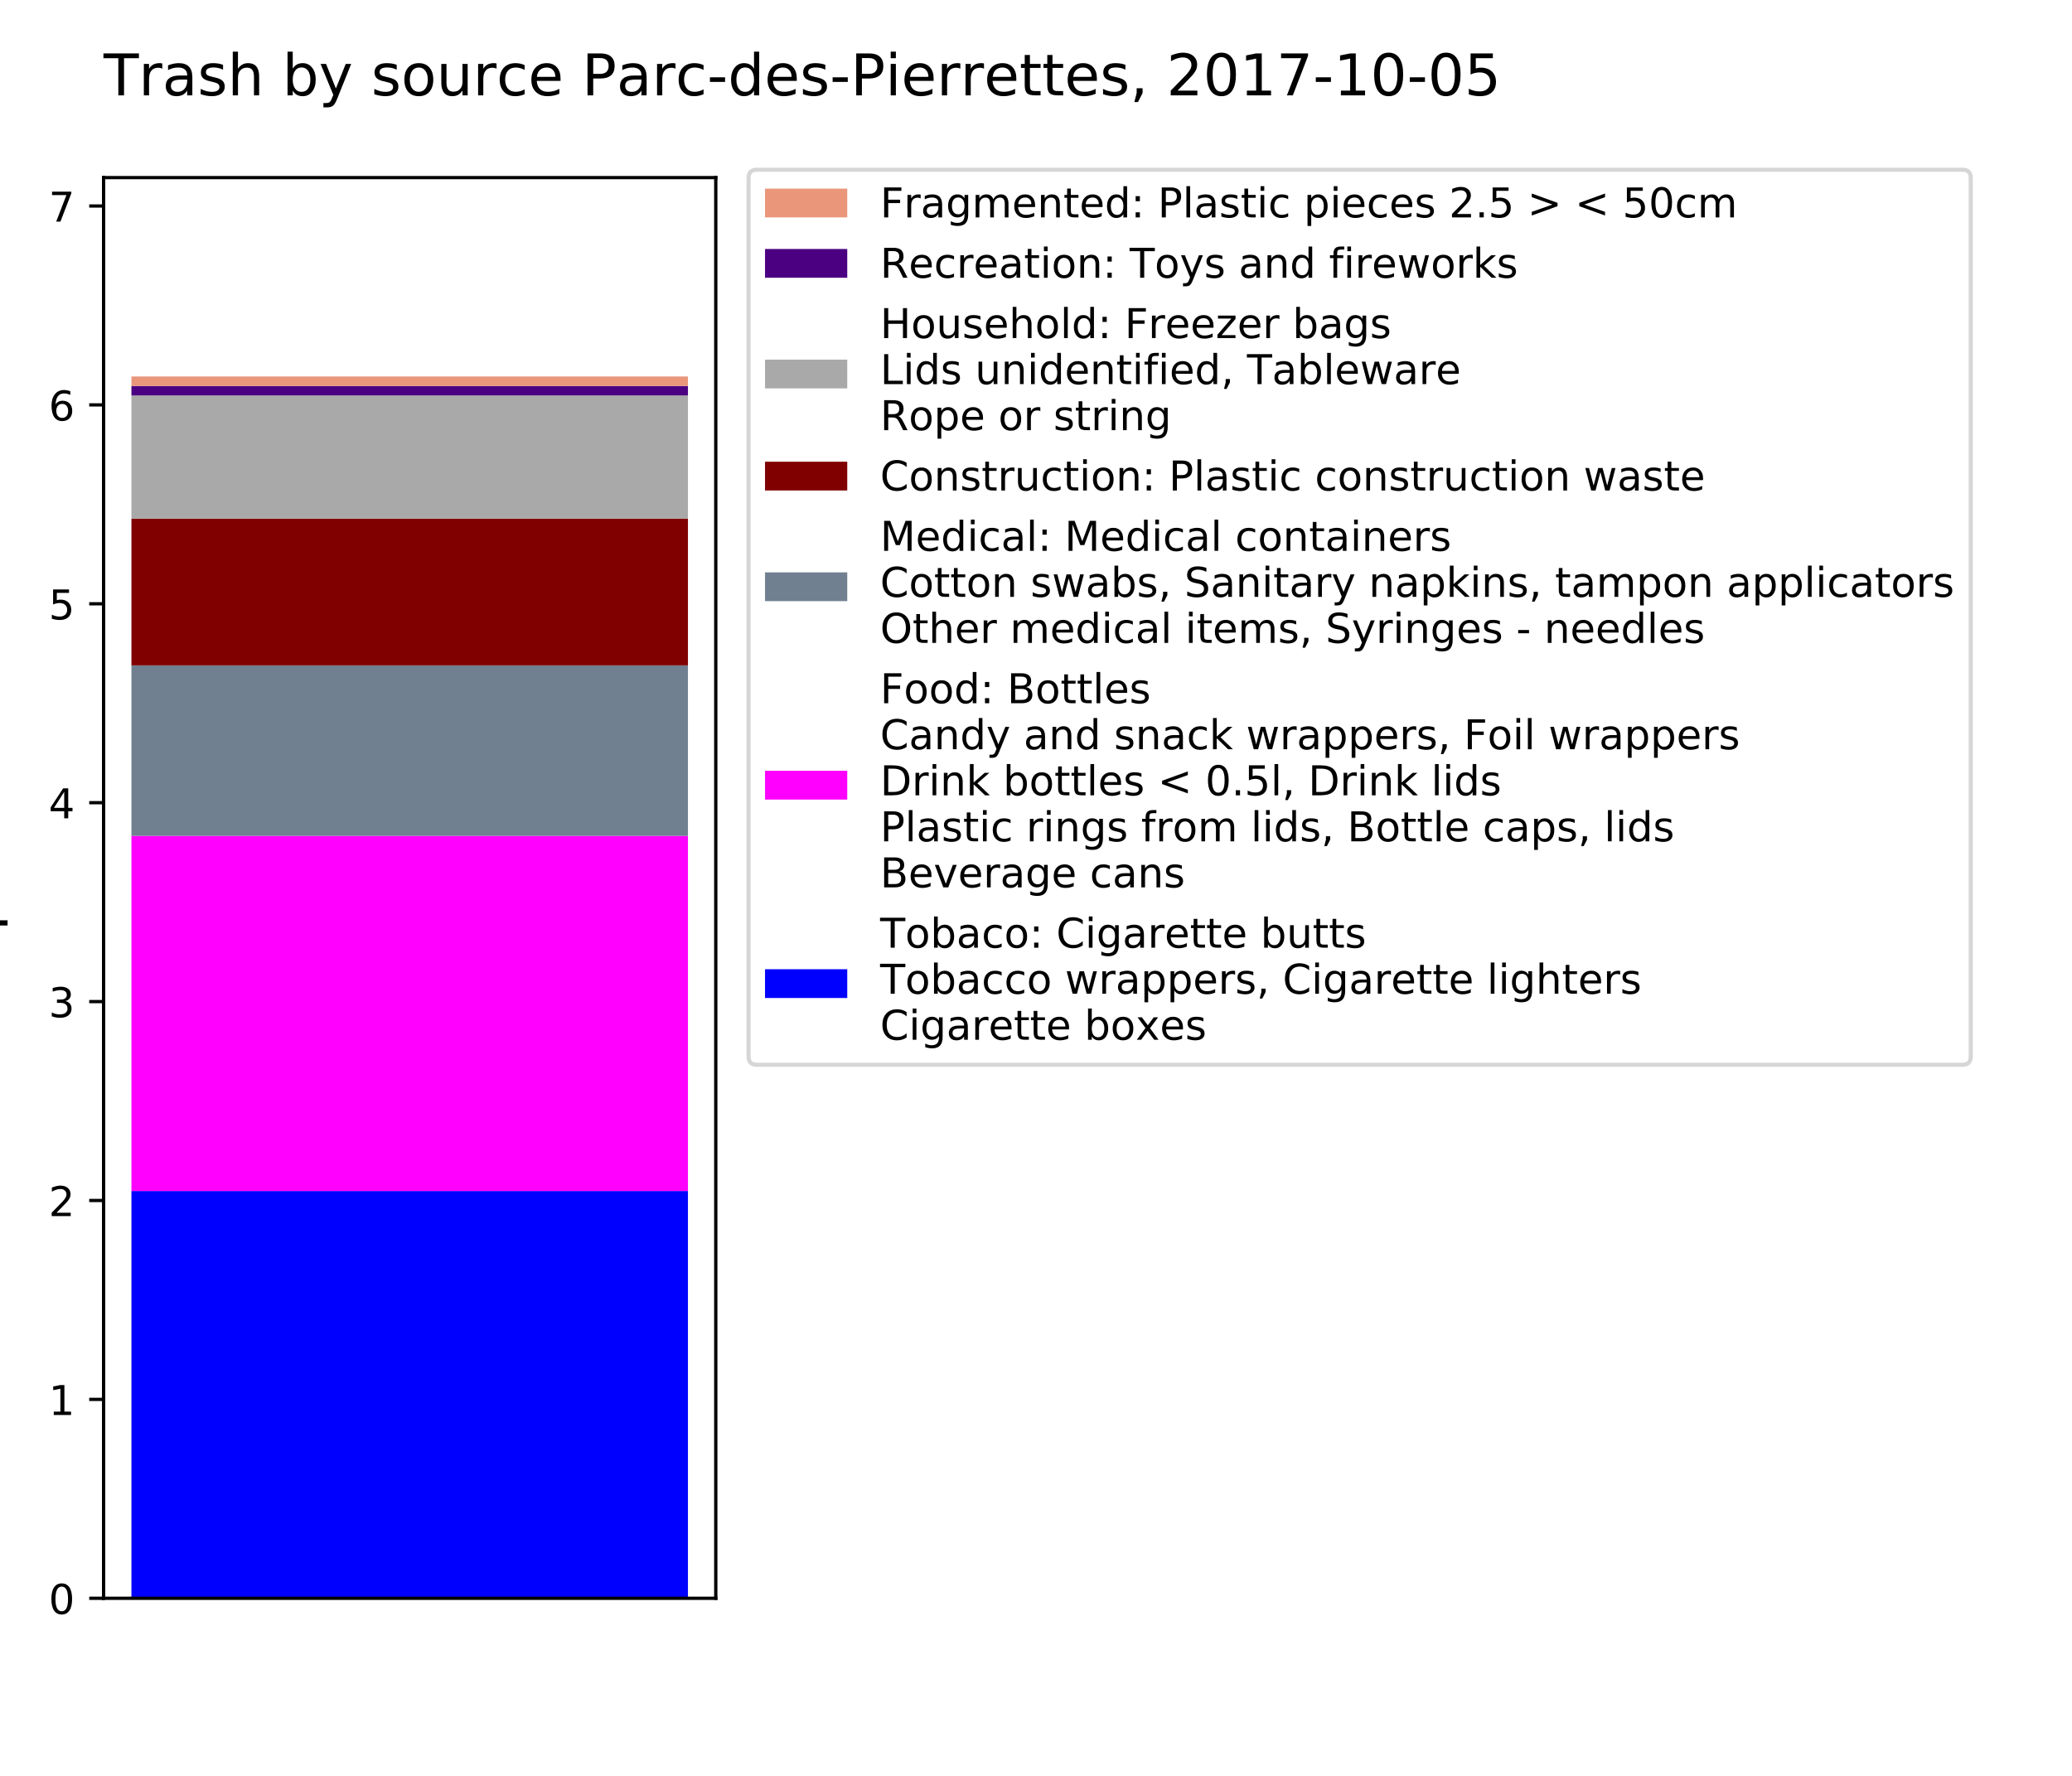 <?xml version="1.0" encoding="utf-8" standalone="no"?>
<!DOCTYPE svg PUBLIC "-//W3C//DTD SVG 1.1//EN"
  "http://www.w3.org/Graphics/SVG/1.1/DTD/svg11.dtd">
<!-- Created with matplotlib (https://matplotlib.org/) -->
<svg height="432pt" version="1.1" viewBox="0 0 504 432" width="504pt" xmlns="http://www.w3.org/2000/svg" xmlns:xlink="http://www.w3.org/1999/xlink">
 <defs>
  <style type="text/css">
*{stroke-linecap:butt;stroke-linejoin:round;}
  </style>
 </defs>
 <g id="figure_1">
  <g id="patch_1">
   <path d="M 0 432 
L 504 432 
L 504 0 
L 0 0 
z
" style="fill:#ffffff;"/>
  </g>
  <g id="axes_1">
   <g id="patch_2">
    <path d="M 25.2 388.8 
L 174.109 388.8 
L 174.109 43.2 
L 25.2 43.2 
z
" style="fill:#ffffff;"/>
   </g>
   <g id="patch_3">
    <path clip-path="url(#pca132f58e8)" d="M 31.969 388.8 
L 167.34 388.8 
L 167.34 289.728 
L 31.969 289.728 
z
" style="fill:#0000ff;"/>
   </g>
   <g id="patch_4">
    <path clip-path="url(#pca132f58e8)" d="M 31.969 289.728 
L 167.34 289.728 
L 167.34 203.328 
L 31.969 203.328 
z
" style="fill:#ff00ff;"/>
   </g>
   <g id="patch_5">
    <path clip-path="url(#pca132f58e8)" d="M 31.969 203.328 
L 167.34 203.328 
L 167.34 161.856 
L 31.969 161.856 
z
" style="fill:#708090;"/>
   </g>
   <g id="patch_6">
    <path clip-path="url(#pca132f58e8)" d="M 31.969 161.856 
L 167.34 161.856 
L 167.34 126.144 
L 31.969 126.144 
z
" style="fill:#800000;"/>
   </g>
   <g id="patch_7">
    <path clip-path="url(#pca132f58e8)" d="M 31.969 126.144 
L 167.34 126.144 
L 167.34 96.192 
L 31.969 96.192 
z
" style="fill:#a9a9a9;"/>
   </g>
   <g id="patch_8">
    <path clip-path="url(#pca132f58e8)" d="M 31.969 96.192 
L 167.34 96.192 
L 167.34 93.888 
L 31.969 93.888 
z
" style="fill:#4b0082;"/>
   </g>
   <g id="patch_9">
    <path clip-path="url(#pca132f58e8)" d="M 31.969 93.888 
L 167.34 93.888 
L 167.34 91.584 
L 31.969 91.584 
z
" style="fill:#e9967a;"/>
   </g>
   <g id="matplotlib.axis_1"/>
   <g id="matplotlib.axis_2">
    <g id="ytick_1">
     <g id="line2d_1">
      <defs>
       <path d="M 0 0 
L -3.5 0 
" id="m0d65e3868b" style="stroke:#000000;stroke-width:0.8;"/>
      </defs>
      <g>
       <use style="stroke:#000000;stroke-width:0.8;" x="25.2" xlink:href="#m0d65e3868b" y="388.8"/>
      </g>
     </g>
     <g id="text_1">
      <!-- 0 -->
      <defs>
       <path d="M 31.781 66.406 
Q 24.172 66.406 20.328 58.906 
Q 16.5 51.422 16.5 36.375 
Q 16.5 21.391 20.328 13.891 
Q 24.172 6.391 31.781 6.391 
Q 39.453 6.391 43.281 13.891 
Q 47.125 21.391 47.125 36.375 
Q 47.125 51.422 43.281 58.906 
Q 39.453 66.406 31.781 66.406 
z
M 31.781 74.219 
Q 44.047 74.219 50.516 64.516 
Q 56.984 54.828 56.984 36.375 
Q 56.984 17.969 50.516 8.266 
Q 44.047 -1.422 31.781 -1.422 
Q 19.531 -1.422 13.062 8.266 
Q 6.594 17.969 6.594 36.375 
Q 6.594 54.828 13.062 64.516 
Q 19.531 74.219 31.781 74.219 
z
" id="DejaVuSans-48"/>
      </defs>
      <g transform="translate(11.838 392.599)scale(0.1 -0.1)">
       <use xlink:href="#DejaVuSans-48"/>
      </g>
     </g>
    </g>
    <g id="ytick_2">
     <g id="line2d_2">
      <g>
       <use style="stroke:#000000;stroke-width:0.8;" x="25.2" xlink:href="#m0d65e3868b" y="340.416"/>
      </g>
     </g>
     <g id="text_2">
      <!-- 1 -->
      <defs>
       <path d="M 12.406 8.297 
L 28.516 8.297 
L 28.516 63.922 
L 10.984 60.406 
L 10.984 69.391 
L 28.422 72.906 
L 38.281 72.906 
L 38.281 8.297 
L 54.391 8.297 
L 54.391 0 
L 12.406 0 
z
" id="DejaVuSans-49"/>
      </defs>
      <g transform="translate(11.838 344.215)scale(0.1 -0.1)">
       <use xlink:href="#DejaVuSans-49"/>
      </g>
     </g>
    </g>
    <g id="ytick_3">
     <g id="line2d_3">
      <g>
       <use style="stroke:#000000;stroke-width:0.8;" x="25.2" xlink:href="#m0d65e3868b" y="292.032"/>
      </g>
     </g>
     <g id="text_3">
      <!-- 2 -->
      <defs>
       <path d="M 19.188 8.297 
L 53.609 8.297 
L 53.609 0 
L 7.328 0 
L 7.328 8.297 
Q 12.938 14.109 22.625 23.891 
Q 32.328 33.688 34.812 36.531 
Q 39.547 41.844 41.422 45.531 
Q 43.312 49.219 43.312 52.781 
Q 43.312 58.594 39.234 62.25 
Q 35.156 65.922 28.609 65.922 
Q 23.969 65.922 18.812 64.312 
Q 13.672 62.703 7.812 59.422 
L 7.812 69.391 
Q 13.766 71.781 18.938 73 
Q 24.125 74.219 28.422 74.219 
Q 39.75 74.219 46.484 68.547 
Q 53.219 62.891 53.219 53.422 
Q 53.219 48.922 51.531 44.891 
Q 49.859 40.875 45.406 35.406 
Q 44.188 33.984 37.641 27.219 
Q 31.109 20.453 19.188 8.297 
z
" id="DejaVuSans-50"/>
      </defs>
      <g transform="translate(11.838 295.831)scale(0.1 -0.1)">
       <use xlink:href="#DejaVuSans-50"/>
      </g>
     </g>
    </g>
    <g id="ytick_4">
     <g id="line2d_4">
      <g>
       <use style="stroke:#000000;stroke-width:0.8;" x="25.2" xlink:href="#m0d65e3868b" y="243.648"/>
      </g>
     </g>
     <g id="text_4">
      <!-- 3 -->
      <defs>
       <path d="M 40.578 39.312 
Q 47.656 37.797 51.625 33 
Q 55.609 28.219 55.609 21.188 
Q 55.609 10.406 48.188 4.484 
Q 40.766 -1.422 27.094 -1.422 
Q 22.516 -1.422 17.656 -0.516 
Q 12.797 0.391 7.625 2.203 
L 7.625 11.719 
Q 11.719 9.328 16.594 8.109 
Q 21.484 6.891 26.812 6.891 
Q 36.078 6.891 40.938 10.547 
Q 45.797 14.203 45.797 21.188 
Q 45.797 27.641 41.281 31.266 
Q 36.766 34.906 28.719 34.906 
L 20.219 34.906 
L 20.219 43.016 
L 29.109 43.016 
Q 36.375 43.016 40.234 45.922 
Q 44.094 48.828 44.094 54.297 
Q 44.094 59.906 40.109 62.906 
Q 36.141 65.922 28.719 65.922 
Q 24.656 65.922 20.016 65.031 
Q 15.375 64.156 9.812 62.312 
L 9.812 71.094 
Q 15.438 72.656 20.344 73.438 
Q 25.25 74.219 29.594 74.219 
Q 40.828 74.219 47.359 69.109 
Q 53.906 64.016 53.906 55.328 
Q 53.906 49.266 50.438 45.094 
Q 46.969 40.922 40.578 39.312 
z
" id="DejaVuSans-51"/>
      </defs>
      <g transform="translate(11.838 247.447)scale(0.1 -0.1)">
       <use xlink:href="#DejaVuSans-51"/>
      </g>
     </g>
    </g>
    <g id="ytick_5">
     <g id="line2d_5">
      <g>
       <use style="stroke:#000000;stroke-width:0.8;" x="25.2" xlink:href="#m0d65e3868b" y="195.264"/>
      </g>
     </g>
     <g id="text_5">
      <!-- 4 -->
      <defs>
       <path d="M 37.797 64.312 
L 12.891 25.391 
L 37.797 25.391 
z
M 35.203 72.906 
L 47.609 72.906 
L 47.609 25.391 
L 58.016 25.391 
L 58.016 17.188 
L 47.609 17.188 
L 47.609 0 
L 37.797 0 
L 37.797 17.188 
L 4.891 17.188 
L 4.891 26.703 
z
" id="DejaVuSans-52"/>
      </defs>
      <g transform="translate(11.838 199.063)scale(0.1 -0.1)">
       <use xlink:href="#DejaVuSans-52"/>
      </g>
     </g>
    </g>
    <g id="ytick_6">
     <g id="line2d_6">
      <g>
       <use style="stroke:#000000;stroke-width:0.8;" x="25.2" xlink:href="#m0d65e3868b" y="146.88"/>
      </g>
     </g>
     <g id="text_6">
      <!-- 5 -->
      <defs>
       <path d="M 10.797 72.906 
L 49.516 72.906 
L 49.516 64.594 
L 19.828 64.594 
L 19.828 46.734 
Q 21.969 47.469 24.109 47.828 
Q 26.266 48.188 28.422 48.188 
Q 40.625 48.188 47.75 41.5 
Q 54.891 34.812 54.891 23.391 
Q 54.891 11.625 47.562 5.094 
Q 40.234 -1.422 26.906 -1.422 
Q 22.312 -1.422 17.547 -0.641 
Q 12.797 0.141 7.719 1.703 
L 7.719 11.625 
Q 12.109 9.234 16.797 8.062 
Q 21.484 6.891 26.703 6.891 
Q 35.156 6.891 40.078 11.328 
Q 45.016 15.766 45.016 23.391 
Q 45.016 31 40.078 35.438 
Q 35.156 39.891 26.703 39.891 
Q 22.75 39.891 18.812 39.016 
Q 14.891 38.141 10.797 36.281 
z
" id="DejaVuSans-53"/>
      </defs>
      <g transform="translate(11.838 150.679)scale(0.1 -0.1)">
       <use xlink:href="#DejaVuSans-53"/>
      </g>
     </g>
    </g>
    <g id="ytick_7">
     <g id="line2d_7">
      <g>
       <use style="stroke:#000000;stroke-width:0.8;" x="25.2" xlink:href="#m0d65e3868b" y="98.496"/>
      </g>
     </g>
     <g id="text_7">
      <!-- 6 -->
      <defs>
       <path d="M 33.016 40.375 
Q 26.375 40.375 22.484 35.828 
Q 18.609 31.297 18.609 23.391 
Q 18.609 15.531 22.484 10.953 
Q 26.375 6.391 33.016 6.391 
Q 39.656 6.391 43.531 10.953 
Q 47.406 15.531 47.406 23.391 
Q 47.406 31.297 43.531 35.828 
Q 39.656 40.375 33.016 40.375 
z
M 52.594 71.297 
L 52.594 62.312 
Q 48.875 64.062 45.094 64.984 
Q 41.312 65.922 37.594 65.922 
Q 27.828 65.922 22.672 59.328 
Q 17.531 52.734 16.797 39.406 
Q 19.672 43.656 24.016 45.922 
Q 28.375 48.188 33.594 48.188 
Q 44.578 48.188 50.953 41.516 
Q 57.328 34.859 57.328 23.391 
Q 57.328 12.156 50.688 5.359 
Q 44.047 -1.422 33.016 -1.422 
Q 20.359 -1.422 13.672 8.266 
Q 6.984 17.969 6.984 36.375 
Q 6.984 53.656 15.188 63.938 
Q 23.391 74.219 37.203 74.219 
Q 40.922 74.219 44.703 73.484 
Q 48.484 72.75 52.594 71.297 
z
" id="DejaVuSans-54"/>
      </defs>
      <g transform="translate(11.838 102.295)scale(0.1 -0.1)">
       <use xlink:href="#DejaVuSans-54"/>
      </g>
     </g>
    </g>
    <g id="ytick_8">
     <g id="line2d_8">
      <g>
       <use style="stroke:#000000;stroke-width:0.8;" x="25.2" xlink:href="#m0d65e3868b" y="50.112"/>
      </g>
     </g>
     <g id="text_8">
      <!-- 7 -->
      <defs>
       <path d="M 8.203 72.906 
L 55.078 72.906 
L 55.078 68.703 
L 28.609 0 
L 18.312 0 
L 43.219 64.594 
L 8.203 64.594 
z
" id="DejaVuSans-55"/>
      </defs>
      <g transform="translate(11.838 53.911)scale(0.1 -0.1)">
       <use xlink:href="#DejaVuSans-55"/>
      </g>
     </g>
    </g>
    <g id="text_9">
     <!-- Pieces per meter -->
     <defs>
      <path d="M 19.672 64.797 
L 19.672 37.406 
L 32.078 37.406 
Q 38.969 37.406 42.719 40.969 
Q 46.484 44.531 46.484 51.125 
Q 46.484 57.672 42.719 61.234 
Q 38.969 64.797 32.078 64.797 
z
M 9.812 72.906 
L 32.078 72.906 
Q 44.344 72.906 50.609 67.359 
Q 56.891 61.812 56.891 51.125 
Q 56.891 40.328 50.609 34.812 
Q 44.344 29.297 32.078 29.297 
L 19.672 29.297 
L 19.672 0 
L 9.812 0 
z
" id="DejaVuSans-80"/>
      <path d="M 9.422 54.688 
L 18.406 54.688 
L 18.406 0 
L 9.422 0 
z
M 9.422 75.984 
L 18.406 75.984 
L 18.406 64.594 
L 9.422 64.594 
z
" id="DejaVuSans-105"/>
      <path d="M 56.203 29.594 
L 56.203 25.203 
L 14.891 25.203 
Q 15.484 15.922 20.484 11.062 
Q 25.484 6.203 34.422 6.203 
Q 39.594 6.203 44.453 7.469 
Q 49.312 8.734 54.109 11.281 
L 54.109 2.781 
Q 49.266 0.734 44.188 -0.344 
Q 39.109 -1.422 33.891 -1.422 
Q 20.797 -1.422 13.156 6.188 
Q 5.516 13.812 5.516 26.812 
Q 5.516 40.234 12.766 48.109 
Q 20.016 56 32.328 56 
Q 43.359 56 49.781 48.891 
Q 56.203 41.797 56.203 29.594 
z
M 47.219 32.234 
Q 47.125 39.594 43.094 43.984 
Q 39.062 48.391 32.422 48.391 
Q 24.906 48.391 20.391 44.141 
Q 15.875 39.891 15.188 32.172 
z
" id="DejaVuSans-101"/>
      <path d="M 48.781 52.594 
L 48.781 44.188 
Q 44.969 46.297 41.141 47.344 
Q 37.312 48.391 33.406 48.391 
Q 24.656 48.391 19.812 42.844 
Q 14.984 37.312 14.984 27.297 
Q 14.984 17.281 19.812 11.734 
Q 24.656 6.203 33.406 6.203 
Q 37.312 6.203 41.141 7.25 
Q 44.969 8.297 48.781 10.406 
L 48.781 2.094 
Q 45.016 0.344 40.984 -0.531 
Q 36.969 -1.422 32.422 -1.422 
Q 20.062 -1.422 12.781 6.344 
Q 5.516 14.109 5.516 27.297 
Q 5.516 40.672 12.859 48.328 
Q 20.219 56 33.016 56 
Q 37.156 56 41.109 55.141 
Q 45.062 54.297 48.781 52.594 
z
" id="DejaVuSans-99"/>
      <path d="M 44.281 53.078 
L 44.281 44.578 
Q 40.484 46.531 36.375 47.5 
Q 32.281 48.484 27.875 48.484 
Q 21.188 48.484 17.844 46.438 
Q 14.5 44.391 14.5 40.281 
Q 14.5 37.156 16.891 35.375 
Q 19.281 33.594 26.516 31.984 
L 29.594 31.297 
Q 39.156 29.25 43.188 25.516 
Q 47.219 21.781 47.219 15.094 
Q 47.219 7.469 41.188 3.016 
Q 35.156 -1.422 24.609 -1.422 
Q 20.219 -1.422 15.453 -0.562 
Q 10.688 0.297 5.422 2 
L 5.422 11.281 
Q 10.406 8.688 15.234 7.391 
Q 20.062 6.109 24.812 6.109 
Q 31.156 6.109 34.562 8.281 
Q 37.984 10.453 37.984 14.406 
Q 37.984 18.062 35.516 20.016 
Q 33.062 21.969 24.703 23.781 
L 21.578 24.516 
Q 13.234 26.266 9.516 29.906 
Q 5.812 33.547 5.812 39.891 
Q 5.812 47.609 11.281 51.797 
Q 16.75 56 26.812 56 
Q 31.781 56 36.172 55.266 
Q 40.578 54.547 44.281 53.078 
z
" id="DejaVuSans-115"/>
      <path id="DejaVuSans-32"/>
      <path d="M 18.109 8.203 
L 18.109 -20.797 
L 9.078 -20.797 
L 9.078 54.688 
L 18.109 54.688 
L 18.109 46.391 
Q 20.953 51.266 25.266 53.625 
Q 29.594 56 35.594 56 
Q 45.562 56 51.781 48.094 
Q 58.016 40.188 58.016 27.297 
Q 58.016 14.406 51.781 6.484 
Q 45.562 -1.422 35.594 -1.422 
Q 29.594 -1.422 25.266 0.953 
Q 20.953 3.328 18.109 8.203 
z
M 48.688 27.297 
Q 48.688 37.203 44.609 42.844 
Q 40.531 48.484 33.406 48.484 
Q 26.266 48.484 22.188 42.844 
Q 18.109 37.203 18.109 27.297 
Q 18.109 17.391 22.188 11.75 
Q 26.266 6.109 33.406 6.109 
Q 40.531 6.109 44.609 11.75 
Q 48.688 17.391 48.688 27.297 
z
" id="DejaVuSans-112"/>
      <path d="M 41.109 46.297 
Q 39.594 47.172 37.812 47.578 
Q 36.031 48 33.891 48 
Q 26.266 48 22.188 43.047 
Q 18.109 38.094 18.109 28.812 
L 18.109 0 
L 9.078 0 
L 9.078 54.688 
L 18.109 54.688 
L 18.109 46.188 
Q 20.953 51.172 25.484 53.578 
Q 30.031 56 36.531 56 
Q 37.453 56 38.578 55.875 
Q 39.703 55.766 41.062 55.516 
z
" id="DejaVuSans-114"/>
      <path d="M 52 44.188 
Q 55.375 50.25 60.062 53.125 
Q 64.75 56 71.094 56 
Q 79.641 56 84.281 50.016 
Q 88.922 44.047 88.922 33.016 
L 88.922 0 
L 79.891 0 
L 79.891 32.719 
Q 79.891 40.578 77.094 44.375 
Q 74.312 48.188 68.609 48.188 
Q 61.625 48.188 57.562 43.547 
Q 53.516 38.922 53.516 30.906 
L 53.516 0 
L 44.484 0 
L 44.484 32.719 
Q 44.484 40.625 41.703 44.406 
Q 38.922 48.188 33.109 48.188 
Q 26.219 48.188 22.156 43.531 
Q 18.109 38.875 18.109 30.906 
L 18.109 0 
L 9.078 0 
L 9.078 54.688 
L 18.109 54.688 
L 18.109 46.188 
Q 21.188 51.219 25.484 53.609 
Q 29.781 56 35.688 56 
Q 41.656 56 45.828 52.969 
Q 50 49.953 52 44.188 
z
" id="DejaVuSans-109"/>
      <path d="M 18.312 70.219 
L 18.312 54.688 
L 36.812 54.688 
L 36.812 47.703 
L 18.312 47.703 
L 18.312 18.016 
Q 18.312 11.328 20.141 9.422 
Q 21.969 7.516 27.594 7.516 
L 36.812 7.516 
L 36.812 0 
L 27.594 0 
Q 17.188 0 13.234 3.875 
Q 9.281 7.766 9.281 18.016 
L 9.281 47.703 
L 2.688 47.703 
L 2.688 54.688 
L 9.281 54.688 
L 9.281 70.219 
z
" id="DejaVuSans-116"/>
     </defs>
     <g transform="translate(-1.074 275.406)rotate(-90)scale(0.14 -0.14)">
      <use xlink:href="#DejaVuSans-80"/>
      <use x="60.271" xlink:href="#DejaVuSans-105"/>
      <use x="88.055" xlink:href="#DejaVuSans-101"/>
      <use x="149.578" xlink:href="#DejaVuSans-99"/>
      <use x="204.559" xlink:href="#DejaVuSans-101"/>
      <use x="266.082" xlink:href="#DejaVuSans-115"/>
      <use x="318.182" xlink:href="#DejaVuSans-32"/>
      <use x="349.969" xlink:href="#DejaVuSans-112"/>
      <use x="413.445" xlink:href="#DejaVuSans-101"/>
      <use x="474.969" xlink:href="#DejaVuSans-114"/>
      <use x="516.082" xlink:href="#DejaVuSans-32"/>
      <use x="547.869" xlink:href="#DejaVuSans-109"/>
      <use x="645.281" xlink:href="#DejaVuSans-101"/>
      <use x="706.805" xlink:href="#DejaVuSans-116"/>
      <use x="746.014" xlink:href="#DejaVuSans-101"/>
      <use x="807.537" xlink:href="#DejaVuSans-114"/>
     </g>
    </g>
   </g>
   <g id="patch_10">
    <path d="M 25.2 388.8 
L 25.2 43.2 
" style="fill:none;stroke:#000000;stroke-linecap:square;stroke-linejoin:miter;stroke-width:0.8;"/>
   </g>
   <g id="patch_11">
    <path d="M 174.109 388.8 
L 174.109 43.2 
" style="fill:none;stroke:#000000;stroke-linecap:square;stroke-linejoin:miter;stroke-width:0.8;"/>
   </g>
   <g id="patch_12">
    <path d="M 25.2 388.8 
L 174.109 388.8 
" style="fill:none;stroke:#000000;stroke-linecap:square;stroke-linejoin:miter;stroke-width:0.8;"/>
   </g>
   <g id="patch_13">
    <path d="M 25.2 43.2 
L 174.109 43.2 
" style="fill:none;stroke:#000000;stroke-linecap:square;stroke-linejoin:miter;stroke-width:0.8;"/>
   </g>
   <g id="text_10">
    <!-- Trash by source Parc-des-Pierrettes, 2017-10-05 -->
    <defs>
     <path d="M -0.297 72.906 
L 61.375 72.906 
L 61.375 64.594 
L 35.5 64.594 
L 35.5 0 
L 25.594 0 
L 25.594 64.594 
L -0.297 64.594 
z
" id="DejaVuSans-84"/>
     <path d="M 34.281 27.484 
Q 23.391 27.484 19.188 25 
Q 14.984 22.516 14.984 16.5 
Q 14.984 11.719 18.141 8.906 
Q 21.297 6.109 26.703 6.109 
Q 34.188 6.109 38.703 11.406 
Q 43.219 16.703 43.219 25.484 
L 43.219 27.484 
z
M 52.203 31.203 
L 52.203 0 
L 43.219 0 
L 43.219 8.297 
Q 40.141 3.328 35.547 0.953 
Q 30.953 -1.422 24.312 -1.422 
Q 15.922 -1.422 10.953 3.297 
Q 6 8.016 6 15.922 
Q 6 25.141 12.172 29.828 
Q 18.359 34.516 30.609 34.516 
L 43.219 34.516 
L 43.219 35.406 
Q 43.219 41.609 39.141 45 
Q 35.062 48.391 27.688 48.391 
Q 23 48.391 18.547 47.266 
Q 14.109 46.141 10.016 43.891 
L 10.016 52.203 
Q 14.938 54.109 19.578 55.047 
Q 24.219 56 28.609 56 
Q 40.484 56 46.344 49.844 
Q 52.203 43.703 52.203 31.203 
z
" id="DejaVuSans-97"/>
     <path d="M 54.891 33.016 
L 54.891 0 
L 45.906 0 
L 45.906 32.719 
Q 45.906 40.484 42.875 44.328 
Q 39.844 48.188 33.797 48.188 
Q 26.516 48.188 22.312 43.547 
Q 18.109 38.922 18.109 30.906 
L 18.109 0 
L 9.078 0 
L 9.078 75.984 
L 18.109 75.984 
L 18.109 46.188 
Q 21.344 51.125 25.703 53.562 
Q 30.078 56 35.797 56 
Q 45.219 56 50.047 50.172 
Q 54.891 44.344 54.891 33.016 
z
" id="DejaVuSans-104"/>
     <path d="M 48.688 27.297 
Q 48.688 37.203 44.609 42.844 
Q 40.531 48.484 33.406 48.484 
Q 26.266 48.484 22.188 42.844 
Q 18.109 37.203 18.109 27.297 
Q 18.109 17.391 22.188 11.75 
Q 26.266 6.109 33.406 6.109 
Q 40.531 6.109 44.609 11.75 
Q 48.688 17.391 48.688 27.297 
z
M 18.109 46.391 
Q 20.953 51.266 25.266 53.625 
Q 29.594 56 35.594 56 
Q 45.562 56 51.781 48.094 
Q 58.016 40.188 58.016 27.297 
Q 58.016 14.406 51.781 6.484 
Q 45.562 -1.422 35.594 -1.422 
Q 29.594 -1.422 25.266 0.953 
Q 20.953 3.328 18.109 8.203 
L 18.109 0 
L 9.078 0 
L 9.078 75.984 
L 18.109 75.984 
z
" id="DejaVuSans-98"/>
     <path d="M 32.172 -5.078 
Q 28.375 -14.844 24.75 -17.812 
Q 21.141 -20.797 15.094 -20.797 
L 7.906 -20.797 
L 7.906 -13.281 
L 13.188 -13.281 
Q 16.891 -13.281 18.938 -11.516 
Q 21 -9.766 23.484 -3.219 
L 25.094 0.875 
L 2.984 54.688 
L 12.5 54.688 
L 29.594 11.922 
L 46.688 54.688 
L 56.203 54.688 
z
" id="DejaVuSans-121"/>
     <path d="M 30.609 48.391 
Q 23.391 48.391 19.188 42.75 
Q 14.984 37.109 14.984 27.297 
Q 14.984 17.484 19.156 11.844 
Q 23.344 6.203 30.609 6.203 
Q 37.797 6.203 41.984 11.859 
Q 46.188 17.531 46.188 27.297 
Q 46.188 37.016 41.984 42.703 
Q 37.797 48.391 30.609 48.391 
z
M 30.609 56 
Q 42.328 56 49.016 48.375 
Q 55.719 40.766 55.719 27.297 
Q 55.719 13.875 49.016 6.219 
Q 42.328 -1.422 30.609 -1.422 
Q 18.844 -1.422 12.172 6.219 
Q 5.516 13.875 5.516 27.297 
Q 5.516 40.766 12.172 48.375 
Q 18.844 56 30.609 56 
z
" id="DejaVuSans-111"/>
     <path d="M 8.5 21.578 
L 8.5 54.688 
L 17.484 54.688 
L 17.484 21.922 
Q 17.484 14.156 20.5 10.266 
Q 23.531 6.391 29.594 6.391 
Q 36.859 6.391 41.078 11.031 
Q 45.312 15.672 45.312 23.688 
L 45.312 54.688 
L 54.297 54.688 
L 54.297 0 
L 45.312 0 
L 45.312 8.406 
Q 42.047 3.422 37.719 1 
Q 33.406 -1.422 27.688 -1.422 
Q 18.266 -1.422 13.375 4.438 
Q 8.5 10.297 8.5 21.578 
z
M 31.109 56 
z
" id="DejaVuSans-117"/>
     <path d="M 4.891 31.391 
L 31.203 31.391 
L 31.203 23.391 
L 4.891 23.391 
z
" id="DejaVuSans-45"/>
     <path d="M 45.406 46.391 
L 45.406 75.984 
L 54.391 75.984 
L 54.391 0 
L 45.406 0 
L 45.406 8.203 
Q 42.578 3.328 38.25 0.953 
Q 33.938 -1.422 27.875 -1.422 
Q 17.969 -1.422 11.734 6.484 
Q 5.516 14.406 5.516 27.297 
Q 5.516 40.188 11.734 48.094 
Q 17.969 56 27.875 56 
Q 33.938 56 38.25 53.625 
Q 42.578 51.266 45.406 46.391 
z
M 14.797 27.297 
Q 14.797 17.391 18.875 11.75 
Q 22.953 6.109 30.078 6.109 
Q 37.203 6.109 41.297 11.75 
Q 45.406 17.391 45.406 27.297 
Q 45.406 37.203 41.297 42.844 
Q 37.203 48.484 30.078 48.484 
Q 22.953 48.484 18.875 42.844 
Q 14.797 37.203 14.797 27.297 
z
" id="DejaVuSans-100"/>
     <path d="M 11.719 12.406 
L 22.016 12.406 
L 22.016 4 
L 14.016 -11.625 
L 7.719 -11.625 
L 11.719 4 
z
" id="DejaVuSans-44"/>
    </defs>
    <g transform="translate(25.2 23.2)scale(0.14 -0.14)">
     <use xlink:href="#DejaVuSans-84"/>
     <use x="60.865" xlink:href="#DejaVuSans-114"/>
     <use x="101.979" xlink:href="#DejaVuSans-97"/>
     <use x="163.258" xlink:href="#DejaVuSans-115"/>
     <use x="215.357" xlink:href="#DejaVuSans-104"/>
     <use x="278.736" xlink:href="#DejaVuSans-32"/>
     <use x="310.523" xlink:href="#DejaVuSans-98"/>
     <use x="374" xlink:href="#DejaVuSans-121"/>
     <use x="433.18" xlink:href="#DejaVuSans-32"/>
     <use x="464.967" xlink:href="#DejaVuSans-115"/>
     <use x="517.066" xlink:href="#DejaVuSans-111"/>
     <use x="578.248" xlink:href="#DejaVuSans-117"/>
     <use x="641.627" xlink:href="#DejaVuSans-114"/>
     <use x="682.709" xlink:href="#DejaVuSans-99"/>
     <use x="737.689" xlink:href="#DejaVuSans-101"/>
     <use x="799.213" xlink:href="#DejaVuSans-32"/>
     <use x="831" xlink:href="#DejaVuSans-80"/>
     <use x="891.24" xlink:href="#DejaVuSans-97"/>
     <use x="952.52" xlink:href="#DejaVuSans-114"/>
     <use x="993.602" xlink:href="#DejaVuSans-99"/>
     <use x="1048.582" xlink:href="#DejaVuSans-45"/>
     <use x="1084.666" xlink:href="#DejaVuSans-100"/>
     <use x="1148.143" xlink:href="#DejaVuSans-101"/>
     <use x="1209.666" xlink:href="#DejaVuSans-115"/>
     <use x="1261.766" xlink:href="#DejaVuSans-45"/>
     <use x="1297.85" xlink:href="#DejaVuSans-80"/>
     <use x="1358.121" xlink:href="#DejaVuSans-105"/>
     <use x="1385.904" xlink:href="#DejaVuSans-101"/>
     <use x="1447.428" xlink:href="#DejaVuSans-114"/>
     <use x="1488.525" xlink:href="#DejaVuSans-114"/>
     <use x="1529.607" xlink:href="#DejaVuSans-101"/>
     <use x="1591.131" xlink:href="#DejaVuSans-116"/>
     <use x="1630.34" xlink:href="#DejaVuSans-116"/>
     <use x="1669.549" xlink:href="#DejaVuSans-101"/>
     <use x="1731.072" xlink:href="#DejaVuSans-115"/>
     <use x="1783.172" xlink:href="#DejaVuSans-44"/>
     <use x="1814.959" xlink:href="#DejaVuSans-32"/>
     <use x="1846.746" xlink:href="#DejaVuSans-50"/>
     <use x="1910.369" xlink:href="#DejaVuSans-48"/>
     <use x="1973.992" xlink:href="#DejaVuSans-49"/>
     <use x="2037.615" xlink:href="#DejaVuSans-55"/>
     <use x="2101.238" xlink:href="#DejaVuSans-45"/>
     <use x="2137.322" xlink:href="#DejaVuSans-49"/>
     <use x="2200.945" xlink:href="#DejaVuSans-48"/>
     <use x="2264.568" xlink:href="#DejaVuSans-45"/>
     <use x="2300.652" xlink:href="#DejaVuSans-48"/>
     <use x="2364.275" xlink:href="#DejaVuSans-53"/>
    </g>
   </g>
   <g id="legend_1">
    <g id="patch_14">
     <path d="M 184.087 259.013 
L 477.367 259.013 
Q 479.367 259.013 479.367 257.013 
L 479.367 43.288 
Q 479.367 41.288 477.367 41.288 
L 184.087 41.288 
Q 182.087 41.288 182.087 43.288 
L 182.087 257.013 
Q 182.087 259.013 184.087 259.013 
z
" style="fill:#ffffff;opacity:0.8;stroke:#cccccc;stroke-linejoin:miter;"/>
    </g>
    <g id="patch_15">
     <path d="M 186.087 52.886 
L 206.087 52.886 
L 206.087 45.886 
L 186.087 45.886 
z
" style="fill:#e9967a;"/>
    </g>
    <g id="text_11">
     <!-- Fragmented: Plastic pieces 2.5 &gt; &lt; 50cm -->
     <defs>
      <path d="M 9.812 72.906 
L 51.703 72.906 
L 51.703 64.594 
L 19.672 64.594 
L 19.672 43.109 
L 48.578 43.109 
L 48.578 34.812 
L 19.672 34.812 
L 19.672 0 
L 9.812 0 
z
" id="DejaVuSans-70"/>
      <path d="M 45.406 27.984 
Q 45.406 37.75 41.375 43.109 
Q 37.359 48.484 30.078 48.484 
Q 22.859 48.484 18.828 43.109 
Q 14.797 37.75 14.797 27.984 
Q 14.797 18.266 18.828 12.891 
Q 22.859 7.516 30.078 7.516 
Q 37.359 7.516 41.375 12.891 
Q 45.406 18.266 45.406 27.984 
z
M 54.391 6.781 
Q 54.391 -7.172 48.188 -13.984 
Q 42 -20.797 29.203 -20.797 
Q 24.469 -20.797 20.266 -20.094 
Q 16.062 -19.391 12.109 -17.922 
L 12.109 -9.188 
Q 16.062 -11.328 19.922 -12.344 
Q 23.781 -13.375 27.781 -13.375 
Q 36.625 -13.375 41.016 -8.766 
Q 45.406 -4.156 45.406 5.172 
L 45.406 9.625 
Q 42.625 4.781 38.281 2.391 
Q 33.938 0 27.875 0 
Q 17.828 0 11.672 7.656 
Q 5.516 15.328 5.516 27.984 
Q 5.516 40.672 11.672 48.328 
Q 17.828 56 27.875 56 
Q 33.938 56 38.281 53.609 
Q 42.625 51.219 45.406 46.391 
L 45.406 54.688 
L 54.391 54.688 
z
" id="DejaVuSans-103"/>
      <path d="M 54.891 33.016 
L 54.891 0 
L 45.906 0 
L 45.906 32.719 
Q 45.906 40.484 42.875 44.328 
Q 39.844 48.188 33.797 48.188 
Q 26.516 48.188 22.312 43.547 
Q 18.109 38.922 18.109 30.906 
L 18.109 0 
L 9.078 0 
L 9.078 54.688 
L 18.109 54.688 
L 18.109 46.188 
Q 21.344 51.125 25.703 53.562 
Q 30.078 56 35.797 56 
Q 45.219 56 50.047 50.172 
Q 54.891 44.344 54.891 33.016 
z
" id="DejaVuSans-110"/>
      <path d="M 11.719 12.406 
L 22.016 12.406 
L 22.016 0 
L 11.719 0 
z
M 11.719 51.703 
L 22.016 51.703 
L 22.016 39.312 
L 11.719 39.312 
z
" id="DejaVuSans-58"/>
      <path d="M 9.422 75.984 
L 18.406 75.984 
L 18.406 0 
L 9.422 0 
z
" id="DejaVuSans-108"/>
      <path d="M 10.688 12.406 
L 21 12.406 
L 21 0 
L 10.688 0 
z
" id="DejaVuSans-46"/>
      <path d="M 10.594 49.219 
L 10.594 58.109 
L 73.188 35.406 
L 73.188 27.297 
L 10.594 4.594 
L 10.594 13.484 
L 60.891 31.297 
z
" id="DejaVuSans-62"/>
      <path d="M 73.188 49.219 
L 22.797 31.297 
L 73.188 13.484 
L 73.188 4.594 
L 10.594 27.297 
L 10.594 35.406 
L 73.188 58.109 
z
" id="DejaVuSans-60"/>
     </defs>
     <g transform="translate(214.087 52.886)scale(0.1 -0.1)">
      <use xlink:href="#DejaVuSans-70"/>
      <use x="57.41" xlink:href="#DejaVuSans-114"/>
      <use x="98.523" xlink:href="#DejaVuSans-97"/>
      <use x="159.803" xlink:href="#DejaVuSans-103"/>
      <use x="223.279" xlink:href="#DejaVuSans-109"/>
      <use x="320.691" xlink:href="#DejaVuSans-101"/>
      <use x="382.215" xlink:href="#DejaVuSans-110"/>
      <use x="445.594" xlink:href="#DejaVuSans-116"/>
      <use x="484.803" xlink:href="#DejaVuSans-101"/>
      <use x="546.326" xlink:href="#DejaVuSans-100"/>
      <use x="609.803" xlink:href="#DejaVuSans-58"/>
      <use x="643.494" xlink:href="#DejaVuSans-32"/>
      <use x="675.281" xlink:href="#DejaVuSans-80"/>
      <use x="735.584" xlink:href="#DejaVuSans-108"/>
      <use x="763.367" xlink:href="#DejaVuSans-97"/>
      <use x="824.646" xlink:href="#DejaVuSans-115"/>
      <use x="876.746" xlink:href="#DejaVuSans-116"/>
      <use x="915.955" xlink:href="#DejaVuSans-105"/>
      <use x="943.738" xlink:href="#DejaVuSans-99"/>
      <use x="998.719" xlink:href="#DejaVuSans-32"/>
      <use x="1030.506" xlink:href="#DejaVuSans-112"/>
      <use x="1093.982" xlink:href="#DejaVuSans-105"/>
      <use x="1121.766" xlink:href="#DejaVuSans-101"/>
      <use x="1183.289" xlink:href="#DejaVuSans-99"/>
      <use x="1238.27" xlink:href="#DejaVuSans-101"/>
      <use x="1299.793" xlink:href="#DejaVuSans-115"/>
      <use x="1351.893" xlink:href="#DejaVuSans-32"/>
      <use x="1383.68" xlink:href="#DejaVuSans-50"/>
      <use x="1447.303" xlink:href="#DejaVuSans-46"/>
      <use x="1479.09" xlink:href="#DejaVuSans-53"/>
      <use x="1542.713" xlink:href="#DejaVuSans-32"/>
      <use x="1574.5" xlink:href="#DejaVuSans-62"/>
      <use x="1658.289" xlink:href="#DejaVuSans-32"/>
      <use x="1690.076" xlink:href="#DejaVuSans-60"/>
      <use x="1773.865" xlink:href="#DejaVuSans-32"/>
      <use x="1805.652" xlink:href="#DejaVuSans-53"/>
      <use x="1869.275" xlink:href="#DejaVuSans-48"/>
      <use x="1932.898" xlink:href="#DejaVuSans-99"/>
      <use x="1987.879" xlink:href="#DejaVuSans-109"/>
     </g>
    </g>
    <g id="patch_16">
     <path d="M 186.087 67.565 
L 206.087 67.565 
L 206.087 60.565 
L 186.087 60.565 
z
" style="fill:#4b0082;"/>
    </g>
    <g id="text_12">
     <!-- Recreation: Toys and fireworks -->
     <defs>
      <path d="M 44.391 34.188 
Q 47.562 33.109 50.562 29.594 
Q 53.562 26.078 56.594 19.922 
L 66.609 0 
L 56 0 
L 46.688 18.703 
Q 43.062 26.031 39.672 28.422 
Q 36.281 30.812 30.422 30.812 
L 19.672 30.812 
L 19.672 0 
L 9.812 0 
L 9.812 72.906 
L 32.078 72.906 
Q 44.578 72.906 50.734 67.672 
Q 56.891 62.453 56.891 51.906 
Q 56.891 45.016 53.688 40.469 
Q 50.484 35.938 44.391 34.188 
z
M 19.672 64.797 
L 19.672 38.922 
L 32.078 38.922 
Q 39.203 38.922 42.844 42.219 
Q 46.484 45.516 46.484 51.906 
Q 46.484 58.297 42.844 61.547 
Q 39.203 64.797 32.078 64.797 
z
" id="DejaVuSans-82"/>
      <path d="M 37.109 75.984 
L 37.109 68.5 
L 28.516 68.5 
Q 23.688 68.5 21.797 66.547 
Q 19.922 64.594 19.922 59.516 
L 19.922 54.688 
L 34.719 54.688 
L 34.719 47.703 
L 19.922 47.703 
L 19.922 0 
L 10.891 0 
L 10.891 47.703 
L 2.297 47.703 
L 2.297 54.688 
L 10.891 54.688 
L 10.891 58.5 
Q 10.891 67.625 15.141 71.797 
Q 19.391 75.984 28.609 75.984 
z
" id="DejaVuSans-102"/>
      <path d="M 4.203 54.688 
L 13.188 54.688 
L 24.422 12.016 
L 35.594 54.688 
L 46.188 54.688 
L 57.422 12.016 
L 68.609 54.688 
L 77.594 54.688 
L 63.281 0 
L 52.688 0 
L 40.922 44.828 
L 29.109 0 
L 18.5 0 
z
" id="DejaVuSans-119"/>
      <path d="M 9.078 75.984 
L 18.109 75.984 
L 18.109 31.109 
L 44.922 54.688 
L 56.391 54.688 
L 27.391 29.109 
L 57.625 0 
L 45.906 0 
L 18.109 26.703 
L 18.109 0 
L 9.078 0 
z
" id="DejaVuSans-107"/>
     </defs>
     <g transform="translate(214.087 67.565)scale(0.1 -0.1)">
      <use xlink:href="#DejaVuSans-82"/>
      <use x="69.42" xlink:href="#DejaVuSans-101"/>
      <use x="130.943" xlink:href="#DejaVuSans-99"/>
      <use x="185.924" xlink:href="#DejaVuSans-114"/>
      <use x="227.006" xlink:href="#DejaVuSans-101"/>
      <use x="288.529" xlink:href="#DejaVuSans-97"/>
      <use x="349.809" xlink:href="#DejaVuSans-116"/>
      <use x="389.018" xlink:href="#DejaVuSans-105"/>
      <use x="416.801" xlink:href="#DejaVuSans-111"/>
      <use x="477.982" xlink:href="#DejaVuSans-110"/>
      <use x="541.361" xlink:href="#DejaVuSans-58"/>
      <use x="575.053" xlink:href="#DejaVuSans-32"/>
      <use x="606.84" xlink:href="#DejaVuSans-84"/>
      <use x="667.658" xlink:href="#DejaVuSans-111"/>
      <use x="728.84" xlink:href="#DejaVuSans-121"/>
      <use x="788.02" xlink:href="#DejaVuSans-115"/>
      <use x="840.119" xlink:href="#DejaVuSans-32"/>
      <use x="871.906" xlink:href="#DejaVuSans-97"/>
      <use x="933.186" xlink:href="#DejaVuSans-110"/>
      <use x="996.564" xlink:href="#DejaVuSans-100"/>
      <use x="1060.041" xlink:href="#DejaVuSans-32"/>
      <use x="1091.828" xlink:href="#DejaVuSans-102"/>
      <use x="1127.033" xlink:href="#DejaVuSans-105"/>
      <use x="1154.816" xlink:href="#DejaVuSans-114"/>
      <use x="1195.898" xlink:href="#DejaVuSans-101"/>
      <use x="1257.422" xlink:href="#DejaVuSans-119"/>
      <use x="1339.209" xlink:href="#DejaVuSans-111"/>
      <use x="1400.391" xlink:href="#DejaVuSans-114"/>
      <use x="1441.504" xlink:href="#DejaVuSans-107"/>
      <use x="1499.414" xlink:href="#DejaVuSans-115"/>
     </g>
    </g>
    <g id="patch_17">
     <path d="M 186.087 94.48 
L 206.087 94.48 
L 206.087 87.48 
L 186.087 87.48 
z
" style="fill:#a9a9a9;"/>
    </g>
    <g id="text_13">
     <!-- Household: Freezer bags -->
     <defs>
      <path d="M 9.812 72.906 
L 19.672 72.906 
L 19.672 43.016 
L 55.516 43.016 
L 55.516 72.906 
L 65.375 72.906 
L 65.375 0 
L 55.516 0 
L 55.516 34.719 
L 19.672 34.719 
L 19.672 0 
L 9.812 0 
z
" id="DejaVuSans-72"/>
      <path d="M 5.516 54.688 
L 48.188 54.688 
L 48.188 46.484 
L 14.406 7.172 
L 48.188 7.172 
L 48.188 0 
L 4.297 0 
L 4.297 8.203 
L 38.094 47.516 
L 5.516 47.516 
z
" id="DejaVuSans-122"/>
     </defs>
     <g transform="translate(214.087 82.243)scale(0.1 -0.1)">
      <use xlink:href="#DejaVuSans-72"/>
      <use x="75.195" xlink:href="#DejaVuSans-111"/>
      <use x="136.377" xlink:href="#DejaVuSans-117"/>
      <use x="199.756" xlink:href="#DejaVuSans-115"/>
      <use x="251.855" xlink:href="#DejaVuSans-101"/>
      <use x="313.379" xlink:href="#DejaVuSans-104"/>
      <use x="376.758" xlink:href="#DejaVuSans-111"/>
      <use x="437.939" xlink:href="#DejaVuSans-108"/>
      <use x="465.723" xlink:href="#DejaVuSans-100"/>
      <use x="529.199" xlink:href="#DejaVuSans-58"/>
      <use x="562.891" xlink:href="#DejaVuSans-32"/>
      <use x="594.678" xlink:href="#DejaVuSans-70"/>
      <use x="652.088" xlink:href="#DejaVuSans-114"/>
      <use x="693.17" xlink:href="#DejaVuSans-101"/>
      <use x="754.693" xlink:href="#DejaVuSans-101"/>
      <use x="816.217" xlink:href="#DejaVuSans-122"/>
      <use x="868.707" xlink:href="#DejaVuSans-101"/>
      <use x="930.23" xlink:href="#DejaVuSans-114"/>
      <use x="971.344" xlink:href="#DejaVuSans-32"/>
      <use x="1003.131" xlink:href="#DejaVuSans-98"/>
      <use x="1066.607" xlink:href="#DejaVuSans-97"/>
      <use x="1127.887" xlink:href="#DejaVuSans-103"/>
      <use x="1191.363" xlink:href="#DejaVuSans-115"/>
     </g>
     <!-- Lids unidentified, Tableware -->
     <defs>
      <path d="M 9.812 72.906 
L 19.672 72.906 
L 19.672 8.297 
L 55.172 8.297 
L 55.172 0 
L 9.812 0 
z
" id="DejaVuSans-76"/>
     </defs>
     <g transform="translate(214.087 93.441)scale(0.1 -0.1)">
      <use xlink:href="#DejaVuSans-76"/>
      <use x="55.713" xlink:href="#DejaVuSans-105"/>
      <use x="83.496" xlink:href="#DejaVuSans-100"/>
      <use x="146.973" xlink:href="#DejaVuSans-115"/>
      <use x="199.072" xlink:href="#DejaVuSans-32"/>
      <use x="230.859" xlink:href="#DejaVuSans-117"/>
      <use x="294.238" xlink:href="#DejaVuSans-110"/>
      <use x="357.617" xlink:href="#DejaVuSans-105"/>
      <use x="385.4" xlink:href="#DejaVuSans-100"/>
      <use x="448.877" xlink:href="#DejaVuSans-101"/>
      <use x="510.4" xlink:href="#DejaVuSans-110"/>
      <use x="573.779" xlink:href="#DejaVuSans-116"/>
      <use x="612.988" xlink:href="#DejaVuSans-105"/>
      <use x="640.771" xlink:href="#DejaVuSans-102"/>
      <use x="675.977" xlink:href="#DejaVuSans-105"/>
      <use x="703.76" xlink:href="#DejaVuSans-101"/>
      <use x="765.283" xlink:href="#DejaVuSans-100"/>
      <use x="828.76" xlink:href="#DejaVuSans-44"/>
      <use x="860.547" xlink:href="#DejaVuSans-32"/>
      <use x="892.334" xlink:href="#DejaVuSans-84"/>
      <use x="953.168" xlink:href="#DejaVuSans-97"/>
      <use x="1014.447" xlink:href="#DejaVuSans-98"/>
      <use x="1077.924" xlink:href="#DejaVuSans-108"/>
      <use x="1105.707" xlink:href="#DejaVuSans-101"/>
      <use x="1167.23" xlink:href="#DejaVuSans-119"/>
      <use x="1249.018" xlink:href="#DejaVuSans-97"/>
      <use x="1310.297" xlink:href="#DejaVuSans-114"/>
      <use x="1351.379" xlink:href="#DejaVuSans-101"/>
     </g>
     <!-- Rope or string -->
     <g transform="translate(214.087 104.638)scale(0.1 -0.1)">
      <use xlink:href="#DejaVuSans-82"/>
      <use x="69.42" xlink:href="#DejaVuSans-111"/>
      <use x="130.602" xlink:href="#DejaVuSans-112"/>
      <use x="194.078" xlink:href="#DejaVuSans-101"/>
      <use x="255.602" xlink:href="#DejaVuSans-32"/>
      <use x="287.389" xlink:href="#DejaVuSans-111"/>
      <use x="348.57" xlink:href="#DejaVuSans-114"/>
      <use x="389.684" xlink:href="#DejaVuSans-32"/>
      <use x="421.471" xlink:href="#DejaVuSans-115"/>
      <use x="473.57" xlink:href="#DejaVuSans-116"/>
      <use x="512.779" xlink:href="#DejaVuSans-114"/>
      <use x="553.893" xlink:href="#DejaVuSans-105"/>
      <use x="581.676" xlink:href="#DejaVuSans-110"/>
      <use x="645.055" xlink:href="#DejaVuSans-103"/>
     </g>
    </g>
    <g id="patch_18">
     <path d="M 186.087 119.316 
L 206.087 119.316 
L 206.087 112.316 
L 186.087 112.316 
z
" style="fill:#800000;"/>
    </g>
    <g id="text_14">
     <!-- Construction: Plastic construction waste -->
     <defs>
      <path d="M 64.406 67.281 
L 64.406 56.891 
Q 59.422 61.531 53.781 63.812 
Q 48.141 66.109 41.797 66.109 
Q 29.297 66.109 22.656 58.469 
Q 16.016 50.828 16.016 36.375 
Q 16.016 21.969 22.656 14.328 
Q 29.297 6.688 41.797 6.688 
Q 48.141 6.688 53.781 8.984 
Q 59.422 11.281 64.406 15.922 
L 64.406 5.609 
Q 59.234 2.094 53.438 0.328 
Q 47.656 -1.422 41.219 -1.422 
Q 24.656 -1.422 15.125 8.703 
Q 5.609 18.844 5.609 36.375 
Q 5.609 53.953 15.125 64.078 
Q 24.656 74.219 41.219 74.219 
Q 47.75 74.219 53.531 72.484 
Q 59.328 70.75 64.406 67.281 
z
" id="DejaVuSans-67"/>
     </defs>
     <g transform="translate(214.087 119.316)scale(0.1 -0.1)">
      <use xlink:href="#DejaVuSans-67"/>
      <use x="69.824" xlink:href="#DejaVuSans-111"/>
      <use x="131.006" xlink:href="#DejaVuSans-110"/>
      <use x="194.385" xlink:href="#DejaVuSans-115"/>
      <use x="246.484" xlink:href="#DejaVuSans-116"/>
      <use x="285.693" xlink:href="#DejaVuSans-114"/>
      <use x="326.807" xlink:href="#DejaVuSans-117"/>
      <use x="390.186" xlink:href="#DejaVuSans-99"/>
      <use x="445.166" xlink:href="#DejaVuSans-116"/>
      <use x="484.375" xlink:href="#DejaVuSans-105"/>
      <use x="512.158" xlink:href="#DejaVuSans-111"/>
      <use x="573.34" xlink:href="#DejaVuSans-110"/>
      <use x="636.719" xlink:href="#DejaVuSans-58"/>
      <use x="670.41" xlink:href="#DejaVuSans-32"/>
      <use x="702.197" xlink:href="#DejaVuSans-80"/>
      <use x="762.5" xlink:href="#DejaVuSans-108"/>
      <use x="790.283" xlink:href="#DejaVuSans-97"/>
      <use x="851.562" xlink:href="#DejaVuSans-115"/>
      <use x="903.662" xlink:href="#DejaVuSans-116"/>
      <use x="942.871" xlink:href="#DejaVuSans-105"/>
      <use x="970.654" xlink:href="#DejaVuSans-99"/>
      <use x="1025.635" xlink:href="#DejaVuSans-32"/>
      <use x="1057.422" xlink:href="#DejaVuSans-99"/>
      <use x="1112.402" xlink:href="#DejaVuSans-111"/>
      <use x="1173.584" xlink:href="#DejaVuSans-110"/>
      <use x="1236.963" xlink:href="#DejaVuSans-115"/>
      <use x="1289.062" xlink:href="#DejaVuSans-116"/>
      <use x="1328.271" xlink:href="#DejaVuSans-114"/>
      <use x="1369.385" xlink:href="#DejaVuSans-117"/>
      <use x="1432.764" xlink:href="#DejaVuSans-99"/>
      <use x="1487.744" xlink:href="#DejaVuSans-116"/>
      <use x="1526.953" xlink:href="#DejaVuSans-105"/>
      <use x="1554.736" xlink:href="#DejaVuSans-111"/>
      <use x="1615.918" xlink:href="#DejaVuSans-110"/>
      <use x="1679.297" xlink:href="#DejaVuSans-32"/>
      <use x="1711.084" xlink:href="#DejaVuSans-119"/>
      <use x="1792.871" xlink:href="#DejaVuSans-97"/>
      <use x="1854.15" xlink:href="#DejaVuSans-115"/>
      <use x="1906.25" xlink:href="#DejaVuSans-116"/>
      <use x="1945.459" xlink:href="#DejaVuSans-101"/>
     </g>
    </g>
    <g id="patch_19">
     <path d="M 186.087 146.232 
L 206.087 146.232 
L 206.087 139.232 
L 186.087 139.232 
z
" style="fill:#708090;"/>
    </g>
    <g id="text_15">
     <!-- Medical: Medical containers -->
     <defs>
      <path d="M 9.812 72.906 
L 24.516 72.906 
L 43.109 23.297 
L 61.812 72.906 
L 76.516 72.906 
L 76.516 0 
L 66.891 0 
L 66.891 64.016 
L 48.094 14.016 
L 38.188 14.016 
L 19.391 64.016 
L 19.391 0 
L 9.812 0 
z
" id="DejaVuSans-77"/>
     </defs>
     <g transform="translate(214.087 133.995)scale(0.1 -0.1)">
      <use xlink:href="#DejaVuSans-77"/>
      <use x="86.279" xlink:href="#DejaVuSans-101"/>
      <use x="147.803" xlink:href="#DejaVuSans-100"/>
      <use x="211.279" xlink:href="#DejaVuSans-105"/>
      <use x="239.062" xlink:href="#DejaVuSans-99"/>
      <use x="294.043" xlink:href="#DejaVuSans-97"/>
      <use x="355.322" xlink:href="#DejaVuSans-108"/>
      <use x="383.105" xlink:href="#DejaVuSans-58"/>
      <use x="416.797" xlink:href="#DejaVuSans-32"/>
      <use x="448.584" xlink:href="#DejaVuSans-77"/>
      <use x="534.863" xlink:href="#DejaVuSans-101"/>
      <use x="596.387" xlink:href="#DejaVuSans-100"/>
      <use x="659.863" xlink:href="#DejaVuSans-105"/>
      <use x="687.646" xlink:href="#DejaVuSans-99"/>
      <use x="742.627" xlink:href="#DejaVuSans-97"/>
      <use x="803.906" xlink:href="#DejaVuSans-108"/>
      <use x="831.689" xlink:href="#DejaVuSans-32"/>
      <use x="863.477" xlink:href="#DejaVuSans-99"/>
      <use x="918.457" xlink:href="#DejaVuSans-111"/>
      <use x="979.639" xlink:href="#DejaVuSans-110"/>
      <use x="1043.018" xlink:href="#DejaVuSans-116"/>
      <use x="1082.227" xlink:href="#DejaVuSans-97"/>
      <use x="1143.506" xlink:href="#DejaVuSans-105"/>
      <use x="1171.289" xlink:href="#DejaVuSans-110"/>
      <use x="1234.668" xlink:href="#DejaVuSans-101"/>
      <use x="1296.191" xlink:href="#DejaVuSans-114"/>
      <use x="1337.305" xlink:href="#DejaVuSans-115"/>
     </g>
     <!-- Cotton swabs, Sanitary napkins, tampon applicators -->
     <defs>
      <path d="M 53.516 70.516 
L 53.516 60.891 
Q 47.906 63.578 42.922 64.891 
Q 37.938 66.219 33.297 66.219 
Q 25.25 66.219 20.875 63.094 
Q 16.5 59.969 16.5 54.203 
Q 16.5 49.359 19.406 46.891 
Q 22.312 44.438 30.422 42.922 
L 36.375 41.703 
Q 47.406 39.594 52.656 34.297 
Q 57.906 29 57.906 20.125 
Q 57.906 9.516 50.797 4.047 
Q 43.703 -1.422 29.984 -1.422 
Q 24.812 -1.422 18.969 -0.25 
Q 13.141 0.922 6.891 3.219 
L 6.891 13.375 
Q 12.891 10.016 18.656 8.297 
Q 24.422 6.594 29.984 6.594 
Q 38.422 6.594 43.016 9.906 
Q 47.609 13.234 47.609 19.391 
Q 47.609 24.75 44.312 27.781 
Q 41.016 30.812 33.5 32.328 
L 27.484 33.5 
Q 16.453 35.688 11.516 40.375 
Q 6.594 45.062 6.594 53.422 
Q 6.594 63.094 13.406 68.656 
Q 20.219 74.219 32.172 74.219 
Q 37.312 74.219 42.625 73.281 
Q 47.953 72.359 53.516 70.516 
z
" id="DejaVuSans-83"/>
     </defs>
     <g transform="translate(214.087 145.192)scale(0.1 -0.1)">
      <use xlink:href="#DejaVuSans-67"/>
      <use x="69.824" xlink:href="#DejaVuSans-111"/>
      <use x="131.006" xlink:href="#DejaVuSans-116"/>
      <use x="170.215" xlink:href="#DejaVuSans-116"/>
      <use x="209.424" xlink:href="#DejaVuSans-111"/>
      <use x="270.605" xlink:href="#DejaVuSans-110"/>
      <use x="333.984" xlink:href="#DejaVuSans-32"/>
      <use x="365.771" xlink:href="#DejaVuSans-115"/>
      <use x="417.871" xlink:href="#DejaVuSans-119"/>
      <use x="499.658" xlink:href="#DejaVuSans-97"/>
      <use x="560.938" xlink:href="#DejaVuSans-98"/>
      <use x="624.414" xlink:href="#DejaVuSans-115"/>
      <use x="676.514" xlink:href="#DejaVuSans-44"/>
      <use x="708.301" xlink:href="#DejaVuSans-32"/>
      <use x="740.088" xlink:href="#DejaVuSans-83"/>
      <use x="803.564" xlink:href="#DejaVuSans-97"/>
      <use x="864.844" xlink:href="#DejaVuSans-110"/>
      <use x="928.223" xlink:href="#DejaVuSans-105"/>
      <use x="956.006" xlink:href="#DejaVuSans-116"/>
      <use x="995.215" xlink:href="#DejaVuSans-97"/>
      <use x="1056.494" xlink:href="#DejaVuSans-114"/>
      <use x="1097.607" xlink:href="#DejaVuSans-121"/>
      <use x="1156.787" xlink:href="#DejaVuSans-32"/>
      <use x="1188.574" xlink:href="#DejaVuSans-110"/>
      <use x="1251.953" xlink:href="#DejaVuSans-97"/>
      <use x="1313.232" xlink:href="#DejaVuSans-112"/>
      <use x="1376.709" xlink:href="#DejaVuSans-107"/>
      <use x="1434.619" xlink:href="#DejaVuSans-105"/>
      <use x="1462.402" xlink:href="#DejaVuSans-110"/>
      <use x="1525.781" xlink:href="#DejaVuSans-115"/>
      <use x="1577.881" xlink:href="#DejaVuSans-44"/>
      <use x="1609.668" xlink:href="#DejaVuSans-32"/>
      <use x="1641.455" xlink:href="#DejaVuSans-116"/>
      <use x="1680.664" xlink:href="#DejaVuSans-97"/>
      <use x="1741.943" xlink:href="#DejaVuSans-109"/>
      <use x="1839.355" xlink:href="#DejaVuSans-112"/>
      <use x="1902.832" xlink:href="#DejaVuSans-111"/>
      <use x="1964.014" xlink:href="#DejaVuSans-110"/>
      <use x="2027.393" xlink:href="#DejaVuSans-32"/>
      <use x="2059.18" xlink:href="#DejaVuSans-97"/>
      <use x="2120.459" xlink:href="#DejaVuSans-112"/>
      <use x="2183.936" xlink:href="#DejaVuSans-112"/>
      <use x="2247.412" xlink:href="#DejaVuSans-108"/>
      <use x="2275.195" xlink:href="#DejaVuSans-105"/>
      <use x="2302.979" xlink:href="#DejaVuSans-99"/>
      <use x="2357.959" xlink:href="#DejaVuSans-97"/>
      <use x="2419.238" xlink:href="#DejaVuSans-116"/>
      <use x="2458.447" xlink:href="#DejaVuSans-111"/>
      <use x="2519.629" xlink:href="#DejaVuSans-114"/>
      <use x="2560.742" xlink:href="#DejaVuSans-115"/>
     </g>
     <!-- Other medical items, Syringes - needles -->
     <defs>
      <path d="M 39.406 66.219 
Q 28.656 66.219 22.328 58.203 
Q 16.016 50.203 16.016 36.375 
Q 16.016 22.609 22.328 14.594 
Q 28.656 6.594 39.406 6.594 
Q 50.141 6.594 56.422 14.594 
Q 62.703 22.609 62.703 36.375 
Q 62.703 50.203 56.422 58.203 
Q 50.141 66.219 39.406 66.219 
z
M 39.406 74.219 
Q 54.734 74.219 63.906 63.938 
Q 73.094 53.656 73.094 36.375 
Q 73.094 19.141 63.906 8.859 
Q 54.734 -1.422 39.406 -1.422 
Q 24.031 -1.422 14.812 8.828 
Q 5.609 19.094 5.609 36.375 
Q 5.609 53.656 14.812 63.938 
Q 24.031 74.219 39.406 74.219 
z
" id="DejaVuSans-79"/>
     </defs>
     <g transform="translate(214.087 156.39)scale(0.1 -0.1)">
      <use xlink:href="#DejaVuSans-79"/>
      <use x="78.711" xlink:href="#DejaVuSans-116"/>
      <use x="117.92" xlink:href="#DejaVuSans-104"/>
      <use x="181.299" xlink:href="#DejaVuSans-101"/>
      <use x="242.822" xlink:href="#DejaVuSans-114"/>
      <use x="283.936" xlink:href="#DejaVuSans-32"/>
      <use x="315.723" xlink:href="#DejaVuSans-109"/>
      <use x="413.135" xlink:href="#DejaVuSans-101"/>
      <use x="474.658" xlink:href="#DejaVuSans-100"/>
      <use x="538.135" xlink:href="#DejaVuSans-105"/>
      <use x="565.918" xlink:href="#DejaVuSans-99"/>
      <use x="620.898" xlink:href="#DejaVuSans-97"/>
      <use x="682.178" xlink:href="#DejaVuSans-108"/>
      <use x="709.961" xlink:href="#DejaVuSans-32"/>
      <use x="741.748" xlink:href="#DejaVuSans-105"/>
      <use x="769.531" xlink:href="#DejaVuSans-116"/>
      <use x="808.74" xlink:href="#DejaVuSans-101"/>
      <use x="870.264" xlink:href="#DejaVuSans-109"/>
      <use x="967.676" xlink:href="#DejaVuSans-115"/>
      <use x="1019.775" xlink:href="#DejaVuSans-44"/>
      <use x="1051.562" xlink:href="#DejaVuSans-32"/>
      <use x="1083.35" xlink:href="#DejaVuSans-83"/>
      <use x="1146.826" xlink:href="#DejaVuSans-121"/>
      <use x="1206.006" xlink:href="#DejaVuSans-114"/>
      <use x="1247.119" xlink:href="#DejaVuSans-105"/>
      <use x="1274.902" xlink:href="#DejaVuSans-110"/>
      <use x="1338.281" xlink:href="#DejaVuSans-103"/>
      <use x="1401.758" xlink:href="#DejaVuSans-101"/>
      <use x="1463.281" xlink:href="#DejaVuSans-115"/>
      <use x="1515.381" xlink:href="#DejaVuSans-32"/>
      <use x="1547.168" xlink:href="#DejaVuSans-45"/>
      <use x="1583.252" xlink:href="#DejaVuSans-32"/>
      <use x="1615.039" xlink:href="#DejaVuSans-110"/>
      <use x="1678.418" xlink:href="#DejaVuSans-101"/>
      <use x="1739.941" xlink:href="#DejaVuSans-101"/>
      <use x="1801.465" xlink:href="#DejaVuSans-100"/>
      <use x="1864.941" xlink:href="#DejaVuSans-108"/>
      <use x="1892.725" xlink:href="#DejaVuSans-101"/>
      <use x="1954.248" xlink:href="#DejaVuSans-115"/>
     </g>
    </g>
    <g id="patch_20">
     <path d="M 186.087 194.504 
L 206.087 194.504 
L 206.087 187.504 
L 186.087 187.504 
z
" style="fill:#ff00ff;"/>
    </g>
    <g id="text_16">
     <!-- Food: Bottles -->
     <defs>
      <path d="M 19.672 34.812 
L 19.672 8.109 
L 35.5 8.109 
Q 43.453 8.109 47.281 11.406 
Q 51.125 14.703 51.125 21.484 
Q 51.125 28.328 47.281 31.562 
Q 43.453 34.812 35.5 34.812 
z
M 19.672 64.797 
L 19.672 42.828 
L 34.281 42.828 
Q 41.5 42.828 45.031 45.531 
Q 48.578 48.25 48.578 53.812 
Q 48.578 59.328 45.031 62.062 
Q 41.5 64.797 34.281 64.797 
z
M 9.812 72.906 
L 35.016 72.906 
Q 46.297 72.906 52.391 68.219 
Q 58.5 63.531 58.5 54.891 
Q 58.5 48.188 55.375 44.234 
Q 52.25 40.281 46.188 39.312 
Q 53.469 37.75 57.5 32.781 
Q 61.531 27.828 61.531 20.406 
Q 61.531 10.641 54.891 5.312 
Q 48.25 0 35.984 0 
L 9.812 0 
z
" id="DejaVuSans-66"/>
     </defs>
     <g transform="translate(214.087 171.068)scale(0.1 -0.1)">
      <use xlink:href="#DejaVuSans-70"/>
      <use x="57.473" xlink:href="#DejaVuSans-111"/>
      <use x="118.654" xlink:href="#DejaVuSans-111"/>
      <use x="179.836" xlink:href="#DejaVuSans-100"/>
      <use x="243.312" xlink:href="#DejaVuSans-58"/>
      <use x="277.004" xlink:href="#DejaVuSans-32"/>
      <use x="308.791" xlink:href="#DejaVuSans-66"/>
      <use x="377.395" xlink:href="#DejaVuSans-111"/>
      <use x="438.576" xlink:href="#DejaVuSans-116"/>
      <use x="477.785" xlink:href="#DejaVuSans-116"/>
      <use x="516.994" xlink:href="#DejaVuSans-108"/>
      <use x="544.777" xlink:href="#DejaVuSans-101"/>
      <use x="606.301" xlink:href="#DejaVuSans-115"/>
     </g>
     <!-- Candy and snack wrappers, Foil wrappers -->
     <g transform="translate(214.087 182.266)scale(0.1 -0.1)">
      <use xlink:href="#DejaVuSans-67"/>
      <use x="69.824" xlink:href="#DejaVuSans-97"/>
      <use x="131.104" xlink:href="#DejaVuSans-110"/>
      <use x="194.482" xlink:href="#DejaVuSans-100"/>
      <use x="257.959" xlink:href="#DejaVuSans-121"/>
      <use x="317.139" xlink:href="#DejaVuSans-32"/>
      <use x="348.926" xlink:href="#DejaVuSans-97"/>
      <use x="410.205" xlink:href="#DejaVuSans-110"/>
      <use x="473.584" xlink:href="#DejaVuSans-100"/>
      <use x="537.061" xlink:href="#DejaVuSans-32"/>
      <use x="568.848" xlink:href="#DejaVuSans-115"/>
      <use x="620.947" xlink:href="#DejaVuSans-110"/>
      <use x="684.326" xlink:href="#DejaVuSans-97"/>
      <use x="745.605" xlink:href="#DejaVuSans-99"/>
      <use x="800.586" xlink:href="#DejaVuSans-107"/>
      <use x="858.496" xlink:href="#DejaVuSans-32"/>
      <use x="890.283" xlink:href="#DejaVuSans-119"/>
      <use x="972.07" xlink:href="#DejaVuSans-114"/>
      <use x="1013.184" xlink:href="#DejaVuSans-97"/>
      <use x="1074.463" xlink:href="#DejaVuSans-112"/>
      <use x="1137.939" xlink:href="#DejaVuSans-112"/>
      <use x="1201.416" xlink:href="#DejaVuSans-101"/>
      <use x="1262.939" xlink:href="#DejaVuSans-114"/>
      <use x="1304.053" xlink:href="#DejaVuSans-115"/>
      <use x="1356.152" xlink:href="#DejaVuSans-44"/>
      <use x="1387.939" xlink:href="#DejaVuSans-32"/>
      <use x="1419.727" xlink:href="#DejaVuSans-70"/>
      <use x="1477.199" xlink:href="#DejaVuSans-111"/>
      <use x="1538.381" xlink:href="#DejaVuSans-105"/>
      <use x="1566.164" xlink:href="#DejaVuSans-108"/>
      <use x="1593.947" xlink:href="#DejaVuSans-32"/>
      <use x="1625.734" xlink:href="#DejaVuSans-119"/>
      <use x="1707.521" xlink:href="#DejaVuSans-114"/>
      <use x="1748.635" xlink:href="#DejaVuSans-97"/>
      <use x="1809.914" xlink:href="#DejaVuSans-112"/>
      <use x="1873.391" xlink:href="#DejaVuSans-112"/>
      <use x="1936.867" xlink:href="#DejaVuSans-101"/>
      <use x="1998.391" xlink:href="#DejaVuSans-114"/>
      <use x="2039.504" xlink:href="#DejaVuSans-115"/>
     </g>
     <!-- Drink bottles &lt; 0.5l, Drink lids -->
     <defs>
      <path d="M 19.672 64.797 
L 19.672 8.109 
L 31.594 8.109 
Q 46.688 8.109 53.688 14.938 
Q 60.688 21.781 60.688 36.531 
Q 60.688 51.172 53.688 57.984 
Q 46.688 64.797 31.594 64.797 
z
M 9.812 72.906 
L 30.078 72.906 
Q 51.266 72.906 61.172 64.094 
Q 71.094 55.281 71.094 36.531 
Q 71.094 17.672 61.125 8.828 
Q 51.172 0 30.078 0 
L 9.812 0 
z
" id="DejaVuSans-68"/>
     </defs>
     <g transform="translate(214.087 193.464)scale(0.1 -0.1)">
      <use xlink:href="#DejaVuSans-68"/>
      <use x="77.002" xlink:href="#DejaVuSans-114"/>
      <use x="118.115" xlink:href="#DejaVuSans-105"/>
      <use x="145.898" xlink:href="#DejaVuSans-110"/>
      <use x="209.277" xlink:href="#DejaVuSans-107"/>
      <use x="267.188" xlink:href="#DejaVuSans-32"/>
      <use x="298.975" xlink:href="#DejaVuSans-98"/>
      <use x="362.451" xlink:href="#DejaVuSans-111"/>
      <use x="423.633" xlink:href="#DejaVuSans-116"/>
      <use x="462.842" xlink:href="#DejaVuSans-116"/>
      <use x="502.051" xlink:href="#DejaVuSans-108"/>
      <use x="529.834" xlink:href="#DejaVuSans-101"/>
      <use x="591.357" xlink:href="#DejaVuSans-115"/>
      <use x="643.457" xlink:href="#DejaVuSans-32"/>
      <use x="675.244" xlink:href="#DejaVuSans-60"/>
      <use x="759.033" xlink:href="#DejaVuSans-32"/>
      <use x="790.82" xlink:href="#DejaVuSans-48"/>
      <use x="854.443" xlink:href="#DejaVuSans-46"/>
      <use x="886.23" xlink:href="#DejaVuSans-53"/>
      <use x="949.854" xlink:href="#DejaVuSans-108"/>
      <use x="977.637" xlink:href="#DejaVuSans-44"/>
      <use x="1009.424" xlink:href="#DejaVuSans-32"/>
      <use x="1041.211" xlink:href="#DejaVuSans-68"/>
      <use x="1118.213" xlink:href="#DejaVuSans-114"/>
      <use x="1159.326" xlink:href="#DejaVuSans-105"/>
      <use x="1187.109" xlink:href="#DejaVuSans-110"/>
      <use x="1250.488" xlink:href="#DejaVuSans-107"/>
      <use x="1308.398" xlink:href="#DejaVuSans-32"/>
      <use x="1340.186" xlink:href="#DejaVuSans-108"/>
      <use x="1367.969" xlink:href="#DejaVuSans-105"/>
      <use x="1395.752" xlink:href="#DejaVuSans-100"/>
      <use x="1459.229" xlink:href="#DejaVuSans-115"/>
     </g>
     <!-- Plastic rings from lids, Bottle caps, lids -->
     <g transform="translate(214.087 204.662)scale(0.1 -0.1)">
      <use xlink:href="#DejaVuSans-80"/>
      <use x="60.303" xlink:href="#DejaVuSans-108"/>
      <use x="88.086" xlink:href="#DejaVuSans-97"/>
      <use x="149.365" xlink:href="#DejaVuSans-115"/>
      <use x="201.465" xlink:href="#DejaVuSans-116"/>
      <use x="240.674" xlink:href="#DejaVuSans-105"/>
      <use x="268.457" xlink:href="#DejaVuSans-99"/>
      <use x="323.438" xlink:href="#DejaVuSans-32"/>
      <use x="355.225" xlink:href="#DejaVuSans-114"/>
      <use x="396.338" xlink:href="#DejaVuSans-105"/>
      <use x="424.121" xlink:href="#DejaVuSans-110"/>
      <use x="487.5" xlink:href="#DejaVuSans-103"/>
      <use x="550.977" xlink:href="#DejaVuSans-115"/>
      <use x="603.076" xlink:href="#DejaVuSans-32"/>
      <use x="634.863" xlink:href="#DejaVuSans-102"/>
      <use x="670.068" xlink:href="#DejaVuSans-114"/>
      <use x="711.15" xlink:href="#DejaVuSans-111"/>
      <use x="772.332" xlink:href="#DejaVuSans-109"/>
      <use x="869.744" xlink:href="#DejaVuSans-32"/>
      <use x="901.531" xlink:href="#DejaVuSans-108"/>
      <use x="929.314" xlink:href="#DejaVuSans-105"/>
      <use x="957.098" xlink:href="#DejaVuSans-100"/>
      <use x="1020.574" xlink:href="#DejaVuSans-115"/>
      <use x="1072.674" xlink:href="#DejaVuSans-44"/>
      <use x="1104.461" xlink:href="#DejaVuSans-32"/>
      <use x="1136.248" xlink:href="#DejaVuSans-66"/>
      <use x="1204.852" xlink:href="#DejaVuSans-111"/>
      <use x="1266.033" xlink:href="#DejaVuSans-116"/>
      <use x="1305.242" xlink:href="#DejaVuSans-116"/>
      <use x="1344.451" xlink:href="#DejaVuSans-108"/>
      <use x="1372.234" xlink:href="#DejaVuSans-101"/>
      <use x="1433.758" xlink:href="#DejaVuSans-32"/>
      <use x="1465.545" xlink:href="#DejaVuSans-99"/>
      <use x="1520.525" xlink:href="#DejaVuSans-97"/>
      <use x="1581.805" xlink:href="#DejaVuSans-112"/>
      <use x="1645.281" xlink:href="#DejaVuSans-115"/>
      <use x="1697.381" xlink:href="#DejaVuSans-44"/>
      <use x="1729.168" xlink:href="#DejaVuSans-32"/>
      <use x="1760.955" xlink:href="#DejaVuSans-108"/>
      <use x="1788.738" xlink:href="#DejaVuSans-105"/>
      <use x="1816.521" xlink:href="#DejaVuSans-100"/>
      <use x="1879.998" xlink:href="#DejaVuSans-115"/>
     </g>
     <!-- Beverage cans -->
     <defs>
      <path d="M 2.984 54.688 
L 12.5 54.688 
L 29.594 8.797 
L 46.688 54.688 
L 56.203 54.688 
L 35.688 0 
L 23.484 0 
z
" id="DejaVuSans-118"/>
     </defs>
     <g transform="translate(214.087 215.86)scale(0.1 -0.1)">
      <use xlink:href="#DejaVuSans-66"/>
      <use x="68.604" xlink:href="#DejaVuSans-101"/>
      <use x="130.127" xlink:href="#DejaVuSans-118"/>
      <use x="189.307" xlink:href="#DejaVuSans-101"/>
      <use x="250.83" xlink:href="#DejaVuSans-114"/>
      <use x="291.943" xlink:href="#DejaVuSans-97"/>
      <use x="353.223" xlink:href="#DejaVuSans-103"/>
      <use x="416.699" xlink:href="#DejaVuSans-101"/>
      <use x="478.223" xlink:href="#DejaVuSans-32"/>
      <use x="510.01" xlink:href="#DejaVuSans-99"/>
      <use x="564.99" xlink:href="#DejaVuSans-97"/>
      <use x="626.27" xlink:href="#DejaVuSans-110"/>
      <use x="689.648" xlink:href="#DejaVuSans-115"/>
     </g>
    </g>
    <g id="patch_21">
     <path d="M 186.087 242.775 
L 206.087 242.775 
L 206.087 235.775 
L 186.087 235.775 
z
" style="fill:#0000ff;"/>
    </g>
    <g id="text_17">
     <!-- Tobaco: Cigarette butts -->
     <g transform="translate(214.087 230.538)scale(0.1 -0.1)">
      <use xlink:href="#DejaVuSans-84"/>
      <use x="60.818" xlink:href="#DejaVuSans-111"/>
      <use x="122" xlink:href="#DejaVuSans-98"/>
      <use x="185.477" xlink:href="#DejaVuSans-97"/>
      <use x="246.756" xlink:href="#DejaVuSans-99"/>
      <use x="301.736" xlink:href="#DejaVuSans-111"/>
      <use x="362.918" xlink:href="#DejaVuSans-58"/>
      <use x="396.609" xlink:href="#DejaVuSans-32"/>
      <use x="428.396" xlink:href="#DejaVuSans-67"/>
      <use x="498.221" xlink:href="#DejaVuSans-105"/>
      <use x="526.004" xlink:href="#DejaVuSans-103"/>
      <use x="589.48" xlink:href="#DejaVuSans-97"/>
      <use x="650.76" xlink:href="#DejaVuSans-114"/>
      <use x="691.842" xlink:href="#DejaVuSans-101"/>
      <use x="753.365" xlink:href="#DejaVuSans-116"/>
      <use x="792.574" xlink:href="#DejaVuSans-116"/>
      <use x="831.783" xlink:href="#DejaVuSans-101"/>
      <use x="893.307" xlink:href="#DejaVuSans-32"/>
      <use x="925.094" xlink:href="#DejaVuSans-98"/>
      <use x="988.57" xlink:href="#DejaVuSans-117"/>
      <use x="1051.949" xlink:href="#DejaVuSans-116"/>
      <use x="1091.158" xlink:href="#DejaVuSans-116"/>
      <use x="1130.367" xlink:href="#DejaVuSans-115"/>
     </g>
     <!-- Tobacco wrappers, Cigarette lighters -->
     <g transform="translate(214.087 241.736)scale(0.1 -0.1)">
      <use xlink:href="#DejaVuSans-84"/>
      <use x="60.818" xlink:href="#DejaVuSans-111"/>
      <use x="122" xlink:href="#DejaVuSans-98"/>
      <use x="185.477" xlink:href="#DejaVuSans-97"/>
      <use x="246.756" xlink:href="#DejaVuSans-99"/>
      <use x="301.736" xlink:href="#DejaVuSans-99"/>
      <use x="356.717" xlink:href="#DejaVuSans-111"/>
      <use x="417.898" xlink:href="#DejaVuSans-32"/>
      <use x="449.686" xlink:href="#DejaVuSans-119"/>
      <use x="531.473" xlink:href="#DejaVuSans-114"/>
      <use x="572.586" xlink:href="#DejaVuSans-97"/>
      <use x="633.865" xlink:href="#DejaVuSans-112"/>
      <use x="697.342" xlink:href="#DejaVuSans-112"/>
      <use x="760.818" xlink:href="#DejaVuSans-101"/>
      <use x="822.342" xlink:href="#DejaVuSans-114"/>
      <use x="863.455" xlink:href="#DejaVuSans-115"/>
      <use x="915.555" xlink:href="#DejaVuSans-44"/>
      <use x="947.342" xlink:href="#DejaVuSans-32"/>
      <use x="979.129" xlink:href="#DejaVuSans-67"/>
      <use x="1048.953" xlink:href="#DejaVuSans-105"/>
      <use x="1076.736" xlink:href="#DejaVuSans-103"/>
      <use x="1140.213" xlink:href="#DejaVuSans-97"/>
      <use x="1201.492" xlink:href="#DejaVuSans-114"/>
      <use x="1242.574" xlink:href="#DejaVuSans-101"/>
      <use x="1304.098" xlink:href="#DejaVuSans-116"/>
      <use x="1343.307" xlink:href="#DejaVuSans-116"/>
      <use x="1382.516" xlink:href="#DejaVuSans-101"/>
      <use x="1444.039" xlink:href="#DejaVuSans-32"/>
      <use x="1475.826" xlink:href="#DejaVuSans-108"/>
      <use x="1503.609" xlink:href="#DejaVuSans-105"/>
      <use x="1531.393" xlink:href="#DejaVuSans-103"/>
      <use x="1594.869" xlink:href="#DejaVuSans-104"/>
      <use x="1658.248" xlink:href="#DejaVuSans-116"/>
      <use x="1697.457" xlink:href="#DejaVuSans-101"/>
      <use x="1758.98" xlink:href="#DejaVuSans-114"/>
      <use x="1800.094" xlink:href="#DejaVuSans-115"/>
     </g>
     <!-- Cigarette boxes -->
     <defs>
      <path d="M 54.891 54.688 
L 35.109 28.078 
L 55.906 0 
L 45.312 0 
L 29.391 21.484 
L 13.484 0 
L 2.875 0 
L 24.125 28.609 
L 4.688 54.688 
L 15.281 54.688 
L 29.781 35.203 
L 44.281 54.688 
z
" id="DejaVuSans-120"/>
     </defs>
     <g transform="translate(214.087 252.933)scale(0.1 -0.1)">
      <use xlink:href="#DejaVuSans-67"/>
      <use x="69.824" xlink:href="#DejaVuSans-105"/>
      <use x="97.607" xlink:href="#DejaVuSans-103"/>
      <use x="161.084" xlink:href="#DejaVuSans-97"/>
      <use x="222.363" xlink:href="#DejaVuSans-114"/>
      <use x="263.445" xlink:href="#DejaVuSans-101"/>
      <use x="324.969" xlink:href="#DejaVuSans-116"/>
      <use x="364.178" xlink:href="#DejaVuSans-116"/>
      <use x="403.387" xlink:href="#DejaVuSans-101"/>
      <use x="464.91" xlink:href="#DejaVuSans-32"/>
      <use x="496.697" xlink:href="#DejaVuSans-98"/>
      <use x="560.174" xlink:href="#DejaVuSans-111"/>
      <use x="621.309" xlink:href="#DejaVuSans-120"/>
      <use x="680.441" xlink:href="#DejaVuSans-101"/>
      <use x="741.965" xlink:href="#DejaVuSans-115"/>
     </g>
    </g>
   </g>
  </g>
 </g>
 <defs>
  <clipPath id="pca132f58e8">
   <rect height="345.6" width="148.909" x="25.2" y="43.2"/>
  </clipPath>
 </defs>
</svg>
